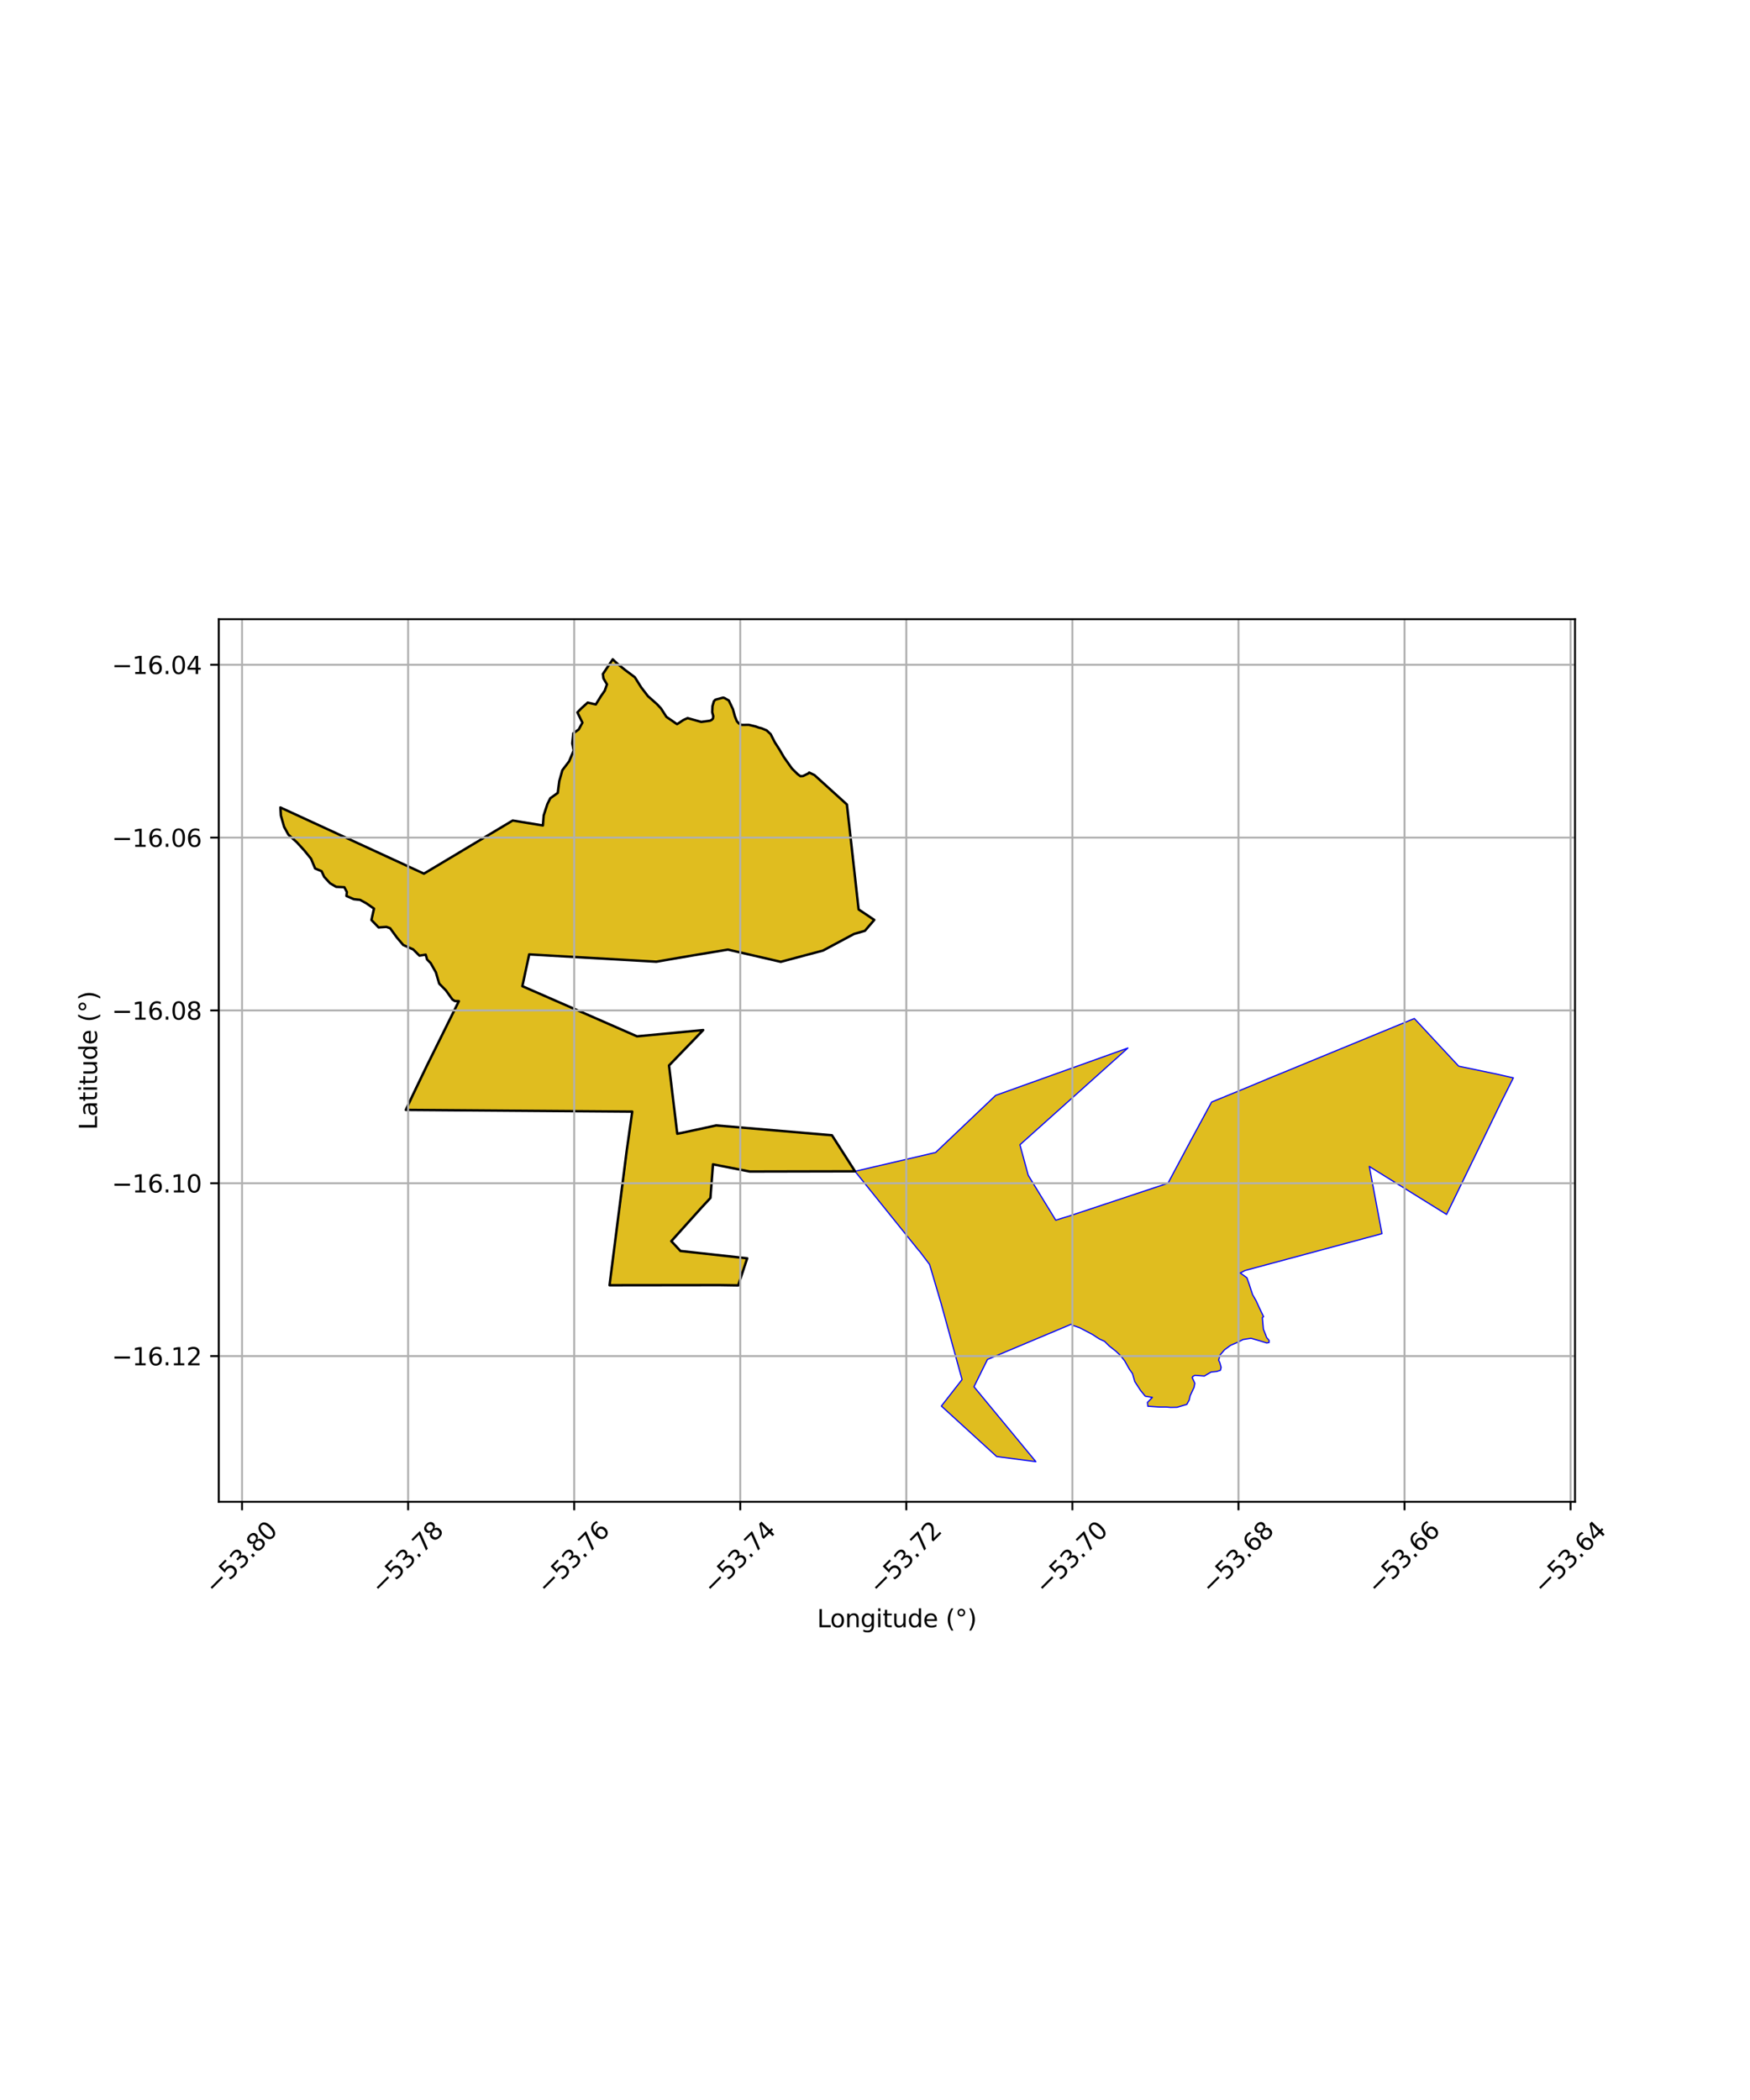 <?xml version="1.0" encoding="utf-8" standalone="no"?>
<!DOCTYPE svg PUBLIC "-//W3C//DTD SVG 1.1//EN"
  "http://www.w3.org/Graphics/SVG/1.1/DTD/svg11.dtd">
<svg xmlns:xlink="http://www.w3.org/1999/xlink" width="720pt" height="864pt" viewBox="0 0 720 864" xmlns="http://www.w3.org/2000/svg" version="1.1">
 <defs>
  <style type="text/css">*{stroke-linejoin: round; stroke-linecap: butt}</style>
 </defs>
 <g id="figure_1">
  <g id="patch_1">
   <path d="M 0 864 
L 720 864 
L 720 0 
L 0 0 
z
" style="fill: #ffffff"/>
  </g>
  <g id="axes_1">
   <g id="patch_2">
    <path d="M 90 617.878 
L 648 617.878 
L 648 254.762 
L 90 254.762 
z
" style="fill: #ffffff"/>
   </g>
   <g id="PatchCollection_1">
    <path d="M 600.152 438.664 
L 614.639 441.675 
L 615.618 441.874 
L 622.636 443.456 
L 617.431 453.834 
L 609.841 469.511 
L 595.164 499.656 
L 563.372 479.916 
L 568.579 507.563 
L 512.251 522.72 
L 510.493 523.638 
L 510.291 523.743 
L 513.002 525.698 
L 513.935 528.31 
L 515.329 532.611 
L 516.813 535.2 
L 518.152 538.135 
L 519.865 541.695 
L 519.37 542.112 
L 519.795 546.876 
L 520.583 548.839 
L 521.148 550.303 
L 522.114 551.448 
L 522.125 552.35 
L 521.179 552.544 
L 518.095 551.58 
L 514.692 550.615 
L 511.435 551.123 
L 509.022 552.334 
L 506.308 553.491 
L 503.814 555.333 
L 501.953 557.506 
L 501.388 559.617 
L 501.868 560.634 
L 502.414 562.587 
L 502.119 563.782 
L 500.554 564.269 
L 498.293 564.498 
L 496.519 565.52 
L 495.539 566.15 
L 491.621 565.855 
L 490.817 566.28 
L 490.503 566.776 
L 491.587 569.132 
L 491.266 570.809 
L 489.651 574.268 
L 489.261 576.014 
L 488.296 577.808 
L 484.309 578.994 
L 481.683 579.048 
L 479.773 578.894 
L 476.758 578.889 
L 472.245 578.567 
L 472.1 576.997 
L 474.125 574.935 
L 471.206 574.451 
L 469.266 572.09 
L 466.859 568.378 
L 465.951 565.158 
L 464.664 563.325 
L 462.712 559.885 
L 461.038 557.758 
L 459.142 555.951 
L 456.37 553.775 
L 454.423 551.855 
L 452.318 550.889 
L 449.465 549.035 
L 446.609 547.53 
L 444.243 546.295 
L 442.172 545.545 
L 441.503 545.394 
L 441.248 545.322 
L 440.74 544.808 
L 439.494 545.36 
L 406.271 559.316 
L 400.722 570.545 
L 426.184 601.373 
L 410.069 599.27 
L 387.306 578.489 
L 395.816 567.593 
L 387.179 536.221 
L 382.954 521.916 
L 382.805 521.448 
L 382.452 520.237 
L 378.312 514.761 
L 378.034 514.515 
L 351.777 481.911 
L 384.947 474.156 
L 409.64 450.673 
L 464.055 431.181 
L 419.631 470.992 
L 423.039 483.527 
L 423.181 483.765 
L 434.373 502.033 
L 437.116 501.142 
L 439.262 500.523 
L 480.553 486.798 
L 489.899 469.274 
L 490.515 468.162 
L 498.495 453.405 
L 502.057 451.957 
L 502.816 451.647 
L 515.88 446.269 
L 516.454 446.018 
L 524.596 442.614 
L 525.056 442.449 
L 581.899 419.05 
L 600.152 438.664 
" clip-path="url(#pf4c32edfd7)" style="fill: #e0bd1f; stroke: #0000ff; stroke-width: 0.5"/>
    <path d="M 253.836 272.931 
L 257.183 275.643 
L 261.2 278.641 
L 263.791 282.778 
L 266.556 286.389 
L 270.228 289.638 
L 271.927 291.431 
L 274.16 294.919 
L 278.561 297.952 
L 281.236 296.188 
L 282.9 295.453 
L 288.501 297.01 
L 292.088 296.532 
L 292.846 296.153 
L 293.34 295.603 
L 293.47 294.681 
L 293.023 292.994 
L 293.137 290.541 
L 293.717 288.524 
L 294.336 287.871 
L 297.533 287.014 
L 298.097 287.201 
L 299.849 288.199 
L 301.534 291.749 
L 302.34 294.676 
L 303.151 296.723 
L 304.048 297.693 
L 305.125 298.232 
L 308.123 298.217 
L 310.902 298.888 
L 312.249 299.38 
L 313.219 299.595 
L 315.396 300.485 
L 317.055 302.027 
L 318.792 305.432 
L 320.641 308.3 
L 322.545 311.553 
L 324.735 314.668 
L 325.825 316.189 
L 328.134 318.472 
L 329.306 319.345 
L 330.4 319.278 
L 332.61 318.191 
L 332.919 317.847 
L 335.079 318.881 
L 348.435 330.98 
L 350.522 349.365 
L 353.258 374.163 
L 359.696 378.475 
L 355.855 382.963 
L 351.356 384.261 
L 338.989 390.911 
L 338.603 391.091 
L 321.234 395.718 
L 299.486 390.696 
L 295.851 391.282 
L 294.996 391.485 
L 284.826 393.126 
L 270.033 395.67 
L 217.727 392.668 
L 214.909 405.736 
L 262.076 426.378 
L 289.327 423.796 
L 278.149 435.39 
L 275.253 438.364 
L 278.641 466.441 
L 280.719 466.048 
L 294.69 463.029 
L 342.283 467.078 
L 348.822 477.274 
L 351.777 481.911 
L 308.475 482 
L 293.337 479.043 
L 292.308 492.295 
L 292.293 492.878 
L 288.624 496.835 
L 276.195 510.651 
L 279.96 514.687 
L 307.415 517.702 
L 305.197 524.356 
L 303.723 528.85 
L 296.108 528.73 
L 250.779 528.784 
L 254.635 498.656 
L 254.798 498.146 
L 257.729 475.278 
L 257.802 473.767 
L 260.118 457.354 
L 177.341 456.796 
L 166.974 456.647 
L 169.844 450.51 
L 175.463 438.805 
L 188.788 411.902 
L 187.134 411.852 
L 186.11 411.197 
L 183.478 407.502 
L 180.694 404.668 
L 179.346 400.074 
L 177.18 396.238 
L 175.713 394.757 
L 175.151 392.78 
L 172.57 393.176 
L 170.005 390.62 
L 165.914 388.804 
L 163.317 385.76 
L 160.504 381.895 
L 159.002 381.348 
L 155.767 381.568 
L 152.817 378.51 
L 153.874 373.834 
L 150.667 371.611 
L 148.154 370.228 
L 145.557 369.951 
L 142.534 368.629 
L 142.718 367.01 
L 141.678 365.04 
L 138.319 364.875 
L 135.813 363.414 
L 133.365 360.733 
L 132.318 358.437 
L 129.644 357.311 
L 127.967 353.294 
L 125.194 349.894 
L 122.128 346.542 
L 118.649 343.396 
L 116.867 340.125 
L 115.573 335.552 
L 115.364 332.221 
L 174.419 359.443 
L 210.939 337.589 
L 223.368 339.616 
L 223.695 335.472 
L 225.188 330.869 
L 226.409 328.42 
L 229.471 326.238 
L 230.113 321.349 
L 231.363 316.896 
L 234.156 313.237 
L 236.036 308.752 
L 235.442 305.835 
L 235.869 301.706 
L 238.094 300.128 
L 239.621 297.321 
L 237.552 293.099 
L 239.215 291.404 
L 241.797 289.069 
L 245.14 289.826 
L 247.266 286.386 
L 248.792 284.199 
L 249.729 281.565 
L 248.298 279.151 
L 248.036 277.328 
L 249.461 275.137 
L 252.103 271.267 
L 253.836 272.931 
" clip-path="url(#pf4c32edfd7)" style="fill: #e0bd1f; stroke: #0000ff; stroke-width: 0.5"/>
   </g>
   <g id="PatchCollection_2">
    <path d="M 253.836 272.931 
L 257.183 275.643 
L 261.2 278.641 
L 263.791 282.778 
L 266.556 286.389 
L 270.228 289.638 
L 271.927 291.431 
L 274.16 294.919 
L 278.561 297.952 
L 281.236 296.188 
L 282.9 295.453 
L 288.501 297.01 
L 292.088 296.532 
L 292.846 296.153 
L 293.34 295.603 
L 293.47 294.681 
L 293.023 292.994 
L 293.137 290.541 
L 293.717 288.524 
L 294.336 287.871 
L 297.533 287.014 
L 298.097 287.201 
L 299.849 288.199 
L 301.534 291.749 
L 302.34 294.676 
L 303.151 296.723 
L 304.048 297.693 
L 305.125 298.232 
L 308.123 298.217 
L 310.902 298.888 
L 312.249 299.38 
L 313.219 299.595 
L 315.396 300.485 
L 317.055 302.027 
L 318.792 305.432 
L 320.641 308.3 
L 322.545 311.553 
L 325.825 316.189 
L 328.134 318.472 
L 329.306 319.345 
L 330.4 319.278 
L 332.61 318.191 
L 332.919 317.847 
L 335.079 318.881 
L 348.435 330.98 
L 353.258 374.163 
L 359.696 378.475 
L 355.855 382.963 
L 351.356 384.261 
L 338.603 391.091 
L 321.234 395.718 
L 299.486 390.696 
L 284.826 393.126 
L 270.033 395.67 
L 217.727 392.668 
L 214.909 405.736 
L 262.076 426.378 
L 289.327 423.796 
L 275.253 438.364 
L 278.641 466.441 
L 280.719 466.048 
L 294.69 463.029 
L 342.283 467.078 
L 351.777 481.911 
L 308.475 482 
L 293.337 479.043 
L 292.293 492.878 
L 288.624 496.835 
L 276.195 510.651 
L 279.96 514.687 
L 307.415 517.702 
L 303.723 528.85 
L 296.108 528.73 
L 250.779 528.784 
L 257.802 473.767 
L 260.118 457.354 
L 166.974 456.647 
L 169.844 450.51 
L 175.463 438.805 
L 188.788 411.902 
L 187.134 411.852 
L 186.11 411.197 
L 183.478 407.502 
L 180.694 404.668 
L 179.346 400.074 
L 177.18 396.238 
L 175.713 394.757 
L 175.151 392.78 
L 172.57 393.176 
L 170.005 390.62 
L 165.914 388.804 
L 163.317 385.76 
L 160.504 381.895 
L 159.002 381.348 
L 155.767 381.568 
L 152.817 378.51 
L 153.874 373.834 
L 150.667 371.611 
L 148.154 370.228 
L 145.557 369.951 
L 142.534 368.629 
L 142.718 367.01 
L 141.678 365.04 
L 138.319 364.875 
L 135.813 363.414 
L 133.365 360.733 
L 132.318 358.437 
L 129.644 357.311 
L 127.967 353.294 
L 125.194 349.894 
L 122.128 346.542 
L 118.649 343.396 
L 116.867 340.125 
L 115.573 335.552 
L 115.364 332.221 
L 174.419 359.443 
L 210.939 337.589 
L 223.368 339.616 
L 223.695 335.472 
L 225.188 330.869 
L 226.409 328.42 
L 229.471 326.238 
L 230.113 321.349 
L 231.363 316.896 
L 234.156 313.237 
L 236.036 308.752 
L 235.442 305.835 
L 235.869 301.706 
L 238.094 300.128 
L 239.621 297.321 
L 237.552 293.099 
L 239.215 291.404 
L 241.797 289.069 
L 245.14 289.826 
L 247.266 286.386 
L 248.792 284.199 
L 249.729 281.565 
L 248.298 279.151 
L 248.036 277.328 
L 252.103 271.267 
L 253.836 272.931 
L 253.836 272.931 
" clip-path="url(#pf4c32edfd7)" style="fill: none; stroke: #000000"/>
   </g>
   <g id="matplotlib.axis_1">
    <g id="xtick_1">
     <g id="line2d_1">
      <path d="M 99.585 617.878 
L 99.585 254.762 
" clip-path="url(#pf4c32edfd7)" style="fill: none; stroke: #b0b0b0; stroke-width: 0.8; stroke-linecap: square"/>
     </g>
     <g id="line2d_2">
      <defs>
       <path id="mf0f0493c9e" d="M 0 0 
L 0 3.5 
" style="stroke: #000000; stroke-width: 0.8"/>
      </defs>
      <g>
       <use xlink:href="#mf0f0493c9e" x="99.585" y="617.878" style="stroke: #000000; stroke-width: 0.8"/>
      </g>
     </g>
     <g id="text_1">
      <!-- −53.80 -->
      <g transform="translate(88.452 656.42) rotate(-45) scale(0.1 -0.1)">
       <defs>
        <path id="DejaVuSans-2212" d="M 678 2272 
L 4684 2272 
L 4684 1741 
L 678 1741 
L 678 2272 
z
" transform="scale(0.016)"/>
        <path id="DejaVuSans-35" d="M 691 4666 
L 3169 4666 
L 3169 4134 
L 1269 4134 
L 1269 2991 
Q 1406 3038 1543 3061 
Q 1681 3084 1819 3084 
Q 2600 3084 3056 2656 
Q 3513 2228 3513 1497 
Q 3513 744 3044 326 
Q 2575 -91 1722 -91 
Q 1428 -91 1123 -41 
Q 819 9 494 109 
L 494 744 
Q 775 591 1075 516 
Q 1375 441 1709 441 
Q 2250 441 2565 725 
Q 2881 1009 2881 1497 
Q 2881 1984 2565 2268 
Q 2250 2553 1709 2553 
Q 1456 2553 1204 2497 
Q 953 2441 691 2322 
L 691 4666 
z
" transform="scale(0.016)"/>
        <path id="DejaVuSans-33" d="M 2597 2516 
Q 3050 2419 3304 2112 
Q 3559 1806 3559 1356 
Q 3559 666 3084 287 
Q 2609 -91 1734 -91 
Q 1441 -91 1130 -33 
Q 819 25 488 141 
L 488 750 
Q 750 597 1062 519 
Q 1375 441 1716 441 
Q 2309 441 2620 675 
Q 2931 909 2931 1356 
Q 2931 1769 2642 2001 
Q 2353 2234 1838 2234 
L 1294 2234 
L 1294 2753 
L 1863 2753 
Q 2328 2753 2575 2939 
Q 2822 3125 2822 3475 
Q 2822 3834 2567 4026 
Q 2313 4219 1838 4219 
Q 1578 4219 1281 4162 
Q 984 4106 628 3988 
L 628 4550 
Q 988 4650 1302 4700 
Q 1616 4750 1894 4750 
Q 2613 4750 3031 4423 
Q 3450 4097 3450 3541 
Q 3450 3153 3228 2886 
Q 3006 2619 2597 2516 
z
" transform="scale(0.016)"/>
        <path id="DejaVuSans-2e" d="M 684 794 
L 1344 794 
L 1344 0 
L 684 0 
L 684 794 
z
" transform="scale(0.016)"/>
        <path id="DejaVuSans-38" d="M 2034 2216 
Q 1584 2216 1326 1975 
Q 1069 1734 1069 1313 
Q 1069 891 1326 650 
Q 1584 409 2034 409 
Q 2484 409 2743 651 
Q 3003 894 3003 1313 
Q 3003 1734 2745 1975 
Q 2488 2216 2034 2216 
z
M 1403 2484 
Q 997 2584 770 2862 
Q 544 3141 544 3541 
Q 544 4100 942 4425 
Q 1341 4750 2034 4750 
Q 2731 4750 3128 4425 
Q 3525 4100 3525 3541 
Q 3525 3141 3298 2862 
Q 3072 2584 2669 2484 
Q 3125 2378 3379 2068 
Q 3634 1759 3634 1313 
Q 3634 634 3220 271 
Q 2806 -91 2034 -91 
Q 1263 -91 848 271 
Q 434 634 434 1313 
Q 434 1759 690 2068 
Q 947 2378 1403 2484 
z
M 1172 3481 
Q 1172 3119 1398 2916 
Q 1625 2713 2034 2713 
Q 2441 2713 2670 2916 
Q 2900 3119 2900 3481 
Q 2900 3844 2670 4047 
Q 2441 4250 2034 4250 
Q 1625 4250 1398 4047 
Q 1172 3844 1172 3481 
z
" transform="scale(0.016)"/>
        <path id="DejaVuSans-30" d="M 2034 4250 
Q 1547 4250 1301 3770 
Q 1056 3291 1056 2328 
Q 1056 1369 1301 889 
Q 1547 409 2034 409 
Q 2525 409 2770 889 
Q 3016 1369 3016 2328 
Q 3016 3291 2770 3770 
Q 2525 4250 2034 4250 
z
M 2034 4750 
Q 2819 4750 3233 4129 
Q 3647 3509 3647 2328 
Q 3647 1150 3233 529 
Q 2819 -91 2034 -91 
Q 1250 -91 836 529 
Q 422 1150 422 2328 
Q 422 3509 836 4129 
Q 1250 4750 2034 4750 
z
" transform="scale(0.016)"/>
       </defs>
       <use xlink:href="#DejaVuSans-2212"/>
       <use xlink:href="#DejaVuSans-35" transform="translate(83.789 0)"/>
       <use xlink:href="#DejaVuSans-33" transform="translate(147.412 0)"/>
       <use xlink:href="#DejaVuSans-2e" transform="translate(211.035 0)"/>
       <use xlink:href="#DejaVuSans-38" transform="translate(242.822 0)"/>
       <use xlink:href="#DejaVuSans-30" transform="translate(306.445 0)"/>
      </g>
     </g>
    </g>
    <g id="xtick_2">
     <g id="line2d_3">
      <path d="M 167.91 617.878 
L 167.91 254.762 
" clip-path="url(#pf4c32edfd7)" style="fill: none; stroke: #b0b0b0; stroke-width: 0.8; stroke-linecap: square"/>
     </g>
     <g id="line2d_4">
      <g>
       <use xlink:href="#mf0f0493c9e" x="167.91" y="617.878" style="stroke: #000000; stroke-width: 0.8"/>
      </g>
     </g>
     <g id="text_2">
      <!-- −53.78 -->
      <g transform="translate(156.777 656.42) rotate(-45) scale(0.1 -0.1)">
       <defs>
        <path id="DejaVuSans-37" d="M 525 4666 
L 3525 4666 
L 3525 4397 
L 1831 0 
L 1172 0 
L 2766 4134 
L 525 4134 
L 525 4666 
z
" transform="scale(0.016)"/>
       </defs>
       <use xlink:href="#DejaVuSans-2212"/>
       <use xlink:href="#DejaVuSans-35" transform="translate(83.789 0)"/>
       <use xlink:href="#DejaVuSans-33" transform="translate(147.412 0)"/>
       <use xlink:href="#DejaVuSans-2e" transform="translate(211.035 0)"/>
       <use xlink:href="#DejaVuSans-37" transform="translate(242.822 0)"/>
       <use xlink:href="#DejaVuSans-38" transform="translate(306.445 0)"/>
      </g>
     </g>
    </g>
    <g id="xtick_3">
     <g id="line2d_5">
      <path d="M 236.235 617.878 
L 236.235 254.762 
" clip-path="url(#pf4c32edfd7)" style="fill: none; stroke: #b0b0b0; stroke-width: 0.8; stroke-linecap: square"/>
     </g>
     <g id="line2d_6">
      <g>
       <use xlink:href="#mf0f0493c9e" x="236.235" y="617.878" style="stroke: #000000; stroke-width: 0.8"/>
      </g>
     </g>
     <g id="text_3">
      <!-- −53.76 -->
      <g transform="translate(225.102 656.42) rotate(-45) scale(0.1 -0.1)">
       <defs>
        <path id="DejaVuSans-36" d="M 2113 2584 
Q 1688 2584 1439 2293 
Q 1191 2003 1191 1497 
Q 1191 994 1439 701 
Q 1688 409 2113 409 
Q 2538 409 2786 701 
Q 3034 994 3034 1497 
Q 3034 2003 2786 2293 
Q 2538 2584 2113 2584 
z
M 3366 4563 
L 3366 3988 
Q 3128 4100 2886 4159 
Q 2644 4219 2406 4219 
Q 1781 4219 1451 3797 
Q 1122 3375 1075 2522 
Q 1259 2794 1537 2939 
Q 1816 3084 2150 3084 
Q 2853 3084 3261 2657 
Q 3669 2231 3669 1497 
Q 3669 778 3244 343 
Q 2819 -91 2113 -91 
Q 1303 -91 875 529 
Q 447 1150 447 2328 
Q 447 3434 972 4092 
Q 1497 4750 2381 4750 
Q 2619 4750 2861 4703 
Q 3103 4656 3366 4563 
z
" transform="scale(0.016)"/>
       </defs>
       <use xlink:href="#DejaVuSans-2212"/>
       <use xlink:href="#DejaVuSans-35" transform="translate(83.789 0)"/>
       <use xlink:href="#DejaVuSans-33" transform="translate(147.412 0)"/>
       <use xlink:href="#DejaVuSans-2e" transform="translate(211.035 0)"/>
       <use xlink:href="#DejaVuSans-37" transform="translate(242.822 0)"/>
       <use xlink:href="#DejaVuSans-36" transform="translate(306.445 0)"/>
      </g>
     </g>
    </g>
    <g id="xtick_4">
     <g id="line2d_7">
      <path d="M 304.56 617.878 
L 304.56 254.762 
" clip-path="url(#pf4c32edfd7)" style="fill: none; stroke: #b0b0b0; stroke-width: 0.8; stroke-linecap: square"/>
     </g>
     <g id="line2d_8">
      <g>
       <use xlink:href="#mf0f0493c9e" x="304.56" y="617.878" style="stroke: #000000; stroke-width: 0.8"/>
      </g>
     </g>
     <g id="text_4">
      <!-- −53.74 -->
      <g transform="translate(293.427 656.42) rotate(-45) scale(0.1 -0.1)">
       <defs>
        <path id="DejaVuSans-34" d="M 2419 4116 
L 825 1625 
L 2419 1625 
L 2419 4116 
z
M 2253 4666 
L 3047 4666 
L 3047 1625 
L 3713 1625 
L 3713 1100 
L 3047 1100 
L 3047 0 
L 2419 0 
L 2419 1100 
L 313 1100 
L 313 1709 
L 2253 4666 
z
" transform="scale(0.016)"/>
       </defs>
       <use xlink:href="#DejaVuSans-2212"/>
       <use xlink:href="#DejaVuSans-35" transform="translate(83.789 0)"/>
       <use xlink:href="#DejaVuSans-33" transform="translate(147.412 0)"/>
       <use xlink:href="#DejaVuSans-2e" transform="translate(211.035 0)"/>
       <use xlink:href="#DejaVuSans-37" transform="translate(242.822 0)"/>
       <use xlink:href="#DejaVuSans-34" transform="translate(306.445 0)"/>
      </g>
     </g>
    </g>
    <g id="xtick_5">
     <g id="line2d_9">
      <path d="M 372.886 617.878 
L 372.886 254.762 
" clip-path="url(#pf4c32edfd7)" style="fill: none; stroke: #b0b0b0; stroke-width: 0.8; stroke-linecap: square"/>
     </g>
     <g id="line2d_10">
      <g>
       <use xlink:href="#mf0f0493c9e" x="372.886" y="617.878" style="stroke: #000000; stroke-width: 0.8"/>
      </g>
     </g>
     <g id="text_5">
      <!-- −53.72 -->
      <g transform="translate(361.752 656.42) rotate(-45) scale(0.1 -0.1)">
       <defs>
        <path id="DejaVuSans-32" d="M 1228 531 
L 3431 531 
L 3431 0 
L 469 0 
L 469 531 
Q 828 903 1448 1529 
Q 2069 2156 2228 2338 
Q 2531 2678 2651 2914 
Q 2772 3150 2772 3378 
Q 2772 3750 2511 3984 
Q 2250 4219 1831 4219 
Q 1534 4219 1204 4116 
Q 875 4013 500 3803 
L 500 4441 
Q 881 4594 1212 4672 
Q 1544 4750 1819 4750 
Q 2544 4750 2975 4387 
Q 3406 4025 3406 3419 
Q 3406 3131 3298 2873 
Q 3191 2616 2906 2266 
Q 2828 2175 2409 1742 
Q 1991 1309 1228 531 
z
" transform="scale(0.016)"/>
       </defs>
       <use xlink:href="#DejaVuSans-2212"/>
       <use xlink:href="#DejaVuSans-35" transform="translate(83.789 0)"/>
       <use xlink:href="#DejaVuSans-33" transform="translate(147.412 0)"/>
       <use xlink:href="#DejaVuSans-2e" transform="translate(211.035 0)"/>
       <use xlink:href="#DejaVuSans-37" transform="translate(242.822 0)"/>
       <use xlink:href="#DejaVuSans-32" transform="translate(306.445 0)"/>
      </g>
     </g>
    </g>
    <g id="xtick_6">
     <g id="line2d_11">
      <path d="M 441.211 617.878 
L 441.211 254.762 
" clip-path="url(#pf4c32edfd7)" style="fill: none; stroke: #b0b0b0; stroke-width: 0.8; stroke-linecap: square"/>
     </g>
     <g id="line2d_12">
      <g>
       <use xlink:href="#mf0f0493c9e" x="441.211" y="617.878" style="stroke: #000000; stroke-width: 0.8"/>
      </g>
     </g>
     <g id="text_6">
      <!-- −53.70 -->
      <g transform="translate(430.078 656.42) rotate(-45) scale(0.1 -0.1)">
       <use xlink:href="#DejaVuSans-2212"/>
       <use xlink:href="#DejaVuSans-35" transform="translate(83.789 0)"/>
       <use xlink:href="#DejaVuSans-33" transform="translate(147.412 0)"/>
       <use xlink:href="#DejaVuSans-2e" transform="translate(211.035 0)"/>
       <use xlink:href="#DejaVuSans-37" transform="translate(242.822 0)"/>
       <use xlink:href="#DejaVuSans-30" transform="translate(306.445 0)"/>
      </g>
     </g>
    </g>
    <g id="xtick_7">
     <g id="line2d_13">
      <path d="M 509.536 617.878 
L 509.536 254.762 
" clip-path="url(#pf4c32edfd7)" style="fill: none; stroke: #b0b0b0; stroke-width: 0.8; stroke-linecap: square"/>
     </g>
     <g id="line2d_14">
      <g>
       <use xlink:href="#mf0f0493c9e" x="509.536" y="617.878" style="stroke: #000000; stroke-width: 0.8"/>
      </g>
     </g>
     <g id="text_7">
      <!-- −53.68 -->
      <g transform="translate(498.403 656.42) rotate(-45) scale(0.1 -0.1)">
       <use xlink:href="#DejaVuSans-2212"/>
       <use xlink:href="#DejaVuSans-35" transform="translate(83.789 0)"/>
       <use xlink:href="#DejaVuSans-33" transform="translate(147.412 0)"/>
       <use xlink:href="#DejaVuSans-2e" transform="translate(211.035 0)"/>
       <use xlink:href="#DejaVuSans-36" transform="translate(242.822 0)"/>
       <use xlink:href="#DejaVuSans-38" transform="translate(306.445 0)"/>
      </g>
     </g>
    </g>
    <g id="xtick_8">
     <g id="line2d_15">
      <path d="M 577.861 617.878 
L 577.861 254.762 
" clip-path="url(#pf4c32edfd7)" style="fill: none; stroke: #b0b0b0; stroke-width: 0.8; stroke-linecap: square"/>
     </g>
     <g id="line2d_16">
      <g>
       <use xlink:href="#mf0f0493c9e" x="577.861" y="617.878" style="stroke: #000000; stroke-width: 0.8"/>
      </g>
     </g>
     <g id="text_8">
      <!-- −53.66 -->
      <g transform="translate(566.728 656.42) rotate(-45) scale(0.1 -0.1)">
       <use xlink:href="#DejaVuSans-2212"/>
       <use xlink:href="#DejaVuSans-35" transform="translate(83.789 0)"/>
       <use xlink:href="#DejaVuSans-33" transform="translate(147.412 0)"/>
       <use xlink:href="#DejaVuSans-2e" transform="translate(211.035 0)"/>
       <use xlink:href="#DejaVuSans-36" transform="translate(242.822 0)"/>
       <use xlink:href="#DejaVuSans-36" transform="translate(306.445 0)"/>
      </g>
     </g>
    </g>
    <g id="xtick_9">
     <g id="line2d_17">
      <path d="M 646.186 617.878 
L 646.186 254.762 
" clip-path="url(#pf4c32edfd7)" style="fill: none; stroke: #b0b0b0; stroke-width: 0.8; stroke-linecap: square"/>
     </g>
     <g id="line2d_18">
      <g>
       <use xlink:href="#mf0f0493c9e" x="646.186" y="617.878" style="stroke: #000000; stroke-width: 0.8"/>
      </g>
     </g>
     <g id="text_9">
      <!-- −53.64 -->
      <g transform="translate(635.053 656.42) rotate(-45) scale(0.1 -0.1)">
       <use xlink:href="#DejaVuSans-2212"/>
       <use xlink:href="#DejaVuSans-35" transform="translate(83.789 0)"/>
       <use xlink:href="#DejaVuSans-33" transform="translate(147.412 0)"/>
       <use xlink:href="#DejaVuSans-2e" transform="translate(211.035 0)"/>
       <use xlink:href="#DejaVuSans-36" transform="translate(242.822 0)"/>
       <use xlink:href="#DejaVuSans-34" transform="translate(306.445 0)"/>
      </g>
     </g>
    </g>
    <g id="text_10">
     <!-- Longitude (°) -->
     <g transform="translate(336.14 669.489) scale(0.1 -0.1)">
      <defs>
       <path id="DejaVuSans-4c" d="M 628 4666 
L 1259 4666 
L 1259 531 
L 3531 531 
L 3531 0 
L 628 0 
L 628 4666 
z
" transform="scale(0.016)"/>
       <path id="DejaVuSans-6f" d="M 1959 3097 
Q 1497 3097 1228 2736 
Q 959 2375 959 1747 
Q 959 1119 1226 758 
Q 1494 397 1959 397 
Q 2419 397 2687 759 
Q 2956 1122 2956 1747 
Q 2956 2369 2687 2733 
Q 2419 3097 1959 3097 
z
M 1959 3584 
Q 2709 3584 3137 3096 
Q 3566 2609 3566 1747 
Q 3566 888 3137 398 
Q 2709 -91 1959 -91 
Q 1206 -91 779 398 
Q 353 888 353 1747 
Q 353 2609 779 3096 
Q 1206 3584 1959 3584 
z
" transform="scale(0.016)"/>
       <path id="DejaVuSans-6e" d="M 3513 2113 
L 3513 0 
L 2938 0 
L 2938 2094 
Q 2938 2591 2744 2837 
Q 2550 3084 2163 3084 
Q 1697 3084 1428 2787 
Q 1159 2491 1159 1978 
L 1159 0 
L 581 0 
L 581 3500 
L 1159 3500 
L 1159 2956 
Q 1366 3272 1645 3428 
Q 1925 3584 2291 3584 
Q 2894 3584 3203 3211 
Q 3513 2838 3513 2113 
z
" transform="scale(0.016)"/>
       <path id="DejaVuSans-67" d="M 2906 1791 
Q 2906 2416 2648 2759 
Q 2391 3103 1925 3103 
Q 1463 3103 1205 2759 
Q 947 2416 947 1791 
Q 947 1169 1205 825 
Q 1463 481 1925 481 
Q 2391 481 2648 825 
Q 2906 1169 2906 1791 
z
M 3481 434 
Q 3481 -459 3084 -895 
Q 2688 -1331 1869 -1331 
Q 1566 -1331 1297 -1286 
Q 1028 -1241 775 -1147 
L 775 -588 
Q 1028 -725 1275 -790 
Q 1522 -856 1778 -856 
Q 2344 -856 2625 -561 
Q 2906 -266 2906 331 
L 2906 616 
Q 2728 306 2450 153 
Q 2172 0 1784 0 
Q 1141 0 747 490 
Q 353 981 353 1791 
Q 353 2603 747 3093 
Q 1141 3584 1784 3584 
Q 2172 3584 2450 3431 
Q 2728 3278 2906 2969 
L 2906 3500 
L 3481 3500 
L 3481 434 
z
" transform="scale(0.016)"/>
       <path id="DejaVuSans-69" d="M 603 3500 
L 1178 3500 
L 1178 0 
L 603 0 
L 603 3500 
z
M 603 4863 
L 1178 4863 
L 1178 4134 
L 603 4134 
L 603 4863 
z
" transform="scale(0.016)"/>
       <path id="DejaVuSans-74" d="M 1172 4494 
L 1172 3500 
L 2356 3500 
L 2356 3053 
L 1172 3053 
L 1172 1153 
Q 1172 725 1289 603 
Q 1406 481 1766 481 
L 2356 481 
L 2356 0 
L 1766 0 
Q 1100 0 847 248 
Q 594 497 594 1153 
L 594 3053 
L 172 3053 
L 172 3500 
L 594 3500 
L 594 4494 
L 1172 4494 
z
" transform="scale(0.016)"/>
       <path id="DejaVuSans-75" d="M 544 1381 
L 544 3500 
L 1119 3500 
L 1119 1403 
Q 1119 906 1312 657 
Q 1506 409 1894 409 
Q 2359 409 2629 706 
Q 2900 1003 2900 1516 
L 2900 3500 
L 3475 3500 
L 3475 0 
L 2900 0 
L 2900 538 
Q 2691 219 2414 64 
Q 2138 -91 1772 -91 
Q 1169 -91 856 284 
Q 544 659 544 1381 
z
M 1991 3584 
L 1991 3584 
z
" transform="scale(0.016)"/>
       <path id="DejaVuSans-64" d="M 2906 2969 
L 2906 4863 
L 3481 4863 
L 3481 0 
L 2906 0 
L 2906 525 
Q 2725 213 2448 61 
Q 2172 -91 1784 -91 
Q 1150 -91 751 415 
Q 353 922 353 1747 
Q 353 2572 751 3078 
Q 1150 3584 1784 3584 
Q 2172 3584 2448 3432 
Q 2725 3281 2906 2969 
z
M 947 1747 
Q 947 1113 1208 752 
Q 1469 391 1925 391 
Q 2381 391 2643 752 
Q 2906 1113 2906 1747 
Q 2906 2381 2643 2742 
Q 2381 3103 1925 3103 
Q 1469 3103 1208 2742 
Q 947 2381 947 1747 
z
" transform="scale(0.016)"/>
       <path id="DejaVuSans-65" d="M 3597 1894 
L 3597 1613 
L 953 1613 
Q 991 1019 1311 708 
Q 1631 397 2203 397 
Q 2534 397 2845 478 
Q 3156 559 3463 722 
L 3463 178 
Q 3153 47 2828 -22 
Q 2503 -91 2169 -91 
Q 1331 -91 842 396 
Q 353 884 353 1716 
Q 353 2575 817 3079 
Q 1281 3584 2069 3584 
Q 2775 3584 3186 3129 
Q 3597 2675 3597 1894 
z
M 3022 2063 
Q 3016 2534 2758 2815 
Q 2500 3097 2075 3097 
Q 1594 3097 1305 2825 
Q 1016 2553 972 2059 
L 3022 2063 
z
" transform="scale(0.016)"/>
       <path id="DejaVuSans-20" transform="scale(0.016)"/>
       <path id="DejaVuSans-28" d="M 1984 4856 
Q 1566 4138 1362 3434 
Q 1159 2731 1159 2009 
Q 1159 1288 1364 580 
Q 1569 -128 1984 -844 
L 1484 -844 
Q 1016 -109 783 600 
Q 550 1309 550 2009 
Q 550 2706 781 3412 
Q 1013 4119 1484 4856 
L 1984 4856 
z
" transform="scale(0.016)"/>
       <path id="DejaVuSans-b0" d="M 1600 4347 
Q 1350 4347 1178 4173 
Q 1006 4000 1006 3750 
Q 1006 3503 1178 3333 
Q 1350 3163 1600 3163 
Q 1850 3163 2022 3333 
Q 2194 3503 2194 3750 
Q 2194 3997 2020 4172 
Q 1847 4347 1600 4347 
z
M 1600 4750 
Q 1800 4750 1984 4673 
Q 2169 4597 2303 4453 
Q 2447 4313 2519 4134 
Q 2591 3956 2591 3750 
Q 2591 3338 2302 3052 
Q 2013 2766 1594 2766 
Q 1172 2766 890 3047 
Q 609 3328 609 3750 
Q 609 4169 896 4459 
Q 1184 4750 1600 4750 
z
" transform="scale(0.016)"/>
       <path id="DejaVuSans-29" d="M 513 4856 
L 1013 4856 
Q 1481 4119 1714 3412 
Q 1947 2706 1947 2009 
Q 1947 1309 1714 600 
Q 1481 -109 1013 -844 
L 513 -844 
Q 928 -128 1133 580 
Q 1338 1288 1338 2009 
Q 1338 2731 1133 3434 
Q 928 4138 513 4856 
z
" transform="scale(0.016)"/>
      </defs>
      <use xlink:href="#DejaVuSans-4c"/>
      <use xlink:href="#DejaVuSans-6f" transform="translate(53.963 0)"/>
      <use xlink:href="#DejaVuSans-6e" transform="translate(115.145 0)"/>
      <use xlink:href="#DejaVuSans-67" transform="translate(178.523 0)"/>
      <use xlink:href="#DejaVuSans-69" transform="translate(242 0)"/>
      <use xlink:href="#DejaVuSans-74" transform="translate(269.783 0)"/>
      <use xlink:href="#DejaVuSans-75" transform="translate(308.992 0)"/>
      <use xlink:href="#DejaVuSans-64" transform="translate(372.371 0)"/>
      <use xlink:href="#DejaVuSans-65" transform="translate(435.848 0)"/>
      <use xlink:href="#DejaVuSans-20" transform="translate(497.371 0)"/>
      <use xlink:href="#DejaVuSans-28" transform="translate(529.158 0)"/>
      <use xlink:href="#DejaVuSans-b0" transform="translate(568.172 0)"/>
      <use xlink:href="#DejaVuSans-29" transform="translate(618.172 0)"/>
     </g>
    </g>
   </g>
   <g id="matplotlib.axis_2">
    <g id="ytick_1">
     <g id="line2d_19">
      <path d="M 90 557.93 
L 648 557.93 
" clip-path="url(#pf4c32edfd7)" style="fill: none; stroke: #b0b0b0; stroke-width: 0.8; stroke-linecap: square"/>
     </g>
     <g id="line2d_20">
      <defs>
       <path id="m2fa6890907" d="M 0 0 
L -3.5 0 
" style="stroke: #000000; stroke-width: 0.8"/>
      </defs>
      <g>
       <use xlink:href="#m2fa6890907" x="90" y="557.93" style="stroke: #000000; stroke-width: 0.8"/>
      </g>
     </g>
     <g id="text_11">
      <!-- −16.12 -->
      <g transform="translate(45.992 561.73) scale(0.1 -0.1)">
       <defs>
        <path id="DejaVuSans-31" d="M 794 531 
L 1825 531 
L 1825 4091 
L 703 3866 
L 703 4441 
L 1819 4666 
L 2450 4666 
L 2450 531 
L 3481 531 
L 3481 0 
L 794 0 
L 794 531 
z
" transform="scale(0.016)"/>
       </defs>
       <use xlink:href="#DejaVuSans-2212"/>
       <use xlink:href="#DejaVuSans-31" transform="translate(83.789 0)"/>
       <use xlink:href="#DejaVuSans-36" transform="translate(147.412 0)"/>
       <use xlink:href="#DejaVuSans-2e" transform="translate(211.035 0)"/>
       <use xlink:href="#DejaVuSans-31" transform="translate(242.822 0)"/>
       <use xlink:href="#DejaVuSans-32" transform="translate(306.445 0)"/>
      </g>
     </g>
    </g>
    <g id="ytick_2">
     <g id="line2d_21">
      <path d="M 90 486.825 
L 648 486.825 
" clip-path="url(#pf4c32edfd7)" style="fill: none; stroke: #b0b0b0; stroke-width: 0.8; stroke-linecap: square"/>
     </g>
     <g id="line2d_22">
      <g>
       <use xlink:href="#m2fa6890907" x="90" y="486.825" style="stroke: #000000; stroke-width: 0.8"/>
      </g>
     </g>
     <g id="text_12">
      <!-- −16.10 -->
      <g transform="translate(45.992 490.624) scale(0.1 -0.1)">
       <use xlink:href="#DejaVuSans-2212"/>
       <use xlink:href="#DejaVuSans-31" transform="translate(83.789 0)"/>
       <use xlink:href="#DejaVuSans-36" transform="translate(147.412 0)"/>
       <use xlink:href="#DejaVuSans-2e" transform="translate(211.035 0)"/>
       <use xlink:href="#DejaVuSans-31" transform="translate(242.822 0)"/>
       <use xlink:href="#DejaVuSans-30" transform="translate(306.445 0)"/>
      </g>
     </g>
    </g>
    <g id="ytick_3">
     <g id="line2d_23">
      <path d="M 90 415.719 
L 648 415.719 
" clip-path="url(#pf4c32edfd7)" style="fill: none; stroke: #b0b0b0; stroke-width: 0.8; stroke-linecap: square"/>
     </g>
     <g id="line2d_24">
      <g>
       <use xlink:href="#m2fa6890907" x="90" y="415.719" style="stroke: #000000; stroke-width: 0.8"/>
      </g>
     </g>
     <g id="text_13">
      <!-- −16.08 -->
      <g transform="translate(45.992 419.518) scale(0.1 -0.1)">
       <use xlink:href="#DejaVuSans-2212"/>
       <use xlink:href="#DejaVuSans-31" transform="translate(83.789 0)"/>
       <use xlink:href="#DejaVuSans-36" transform="translate(147.412 0)"/>
       <use xlink:href="#DejaVuSans-2e" transform="translate(211.035 0)"/>
       <use xlink:href="#DejaVuSans-30" transform="translate(242.822 0)"/>
       <use xlink:href="#DejaVuSans-38" transform="translate(306.445 0)"/>
      </g>
     </g>
    </g>
    <g id="ytick_4">
     <g id="line2d_25">
      <path d="M 90 344.613 
L 648 344.613 
" clip-path="url(#pf4c32edfd7)" style="fill: none; stroke: #b0b0b0; stroke-width: 0.8; stroke-linecap: square"/>
     </g>
     <g id="line2d_26">
      <g>
       <use xlink:href="#m2fa6890907" x="90" y="344.613" style="stroke: #000000; stroke-width: 0.8"/>
      </g>
     </g>
     <g id="text_14">
      <!-- −16.06 -->
      <g transform="translate(45.992 348.413) scale(0.1 -0.1)">
       <use xlink:href="#DejaVuSans-2212"/>
       <use xlink:href="#DejaVuSans-31" transform="translate(83.789 0)"/>
       <use xlink:href="#DejaVuSans-36" transform="translate(147.412 0)"/>
       <use xlink:href="#DejaVuSans-2e" transform="translate(211.035 0)"/>
       <use xlink:href="#DejaVuSans-30" transform="translate(242.822 0)"/>
       <use xlink:href="#DejaVuSans-36" transform="translate(306.445 0)"/>
      </g>
     </g>
    </g>
    <g id="ytick_5">
     <g id="line2d_27">
      <path d="M 90 273.508 
L 648 273.508 
" clip-path="url(#pf4c32edfd7)" style="fill: none; stroke: #b0b0b0; stroke-width: 0.8; stroke-linecap: square"/>
     </g>
     <g id="line2d_28">
      <g>
       <use xlink:href="#m2fa6890907" x="90" y="273.508" style="stroke: #000000; stroke-width: 0.8"/>
      </g>
     </g>
     <g id="text_15">
      <!-- −16.04 -->
      <g transform="translate(45.992 277.307) scale(0.1 -0.1)">
       <use xlink:href="#DejaVuSans-2212"/>
       <use xlink:href="#DejaVuSans-31" transform="translate(83.789 0)"/>
       <use xlink:href="#DejaVuSans-36" transform="translate(147.412 0)"/>
       <use xlink:href="#DejaVuSans-2e" transform="translate(211.035 0)"/>
       <use xlink:href="#DejaVuSans-30" transform="translate(242.822 0)"/>
       <use xlink:href="#DejaVuSans-34" transform="translate(306.445 0)"/>
      </g>
     </g>
    </g>
    <g id="text_16">
     <!-- Latitude (°) -->
     <g transform="translate(39.913 464.89) rotate(-90) scale(0.1 -0.1)">
      <defs>
       <path id="DejaVuSans-61" d="M 2194 1759 
Q 1497 1759 1228 1600 
Q 959 1441 959 1056 
Q 959 750 1161 570 
Q 1363 391 1709 391 
Q 2188 391 2477 730 
Q 2766 1069 2766 1631 
L 2766 1759 
L 2194 1759 
z
M 3341 1997 
L 3341 0 
L 2766 0 
L 2766 531 
Q 2569 213 2275 61 
Q 1981 -91 1556 -91 
Q 1019 -91 701 211 
Q 384 513 384 1019 
Q 384 1609 779 1909 
Q 1175 2209 1959 2209 
L 2766 2209 
L 2766 2266 
Q 2766 2663 2505 2880 
Q 2244 3097 1772 3097 
Q 1472 3097 1187 3025 
Q 903 2953 641 2809 
L 641 3341 
Q 956 3463 1253 3523 
Q 1550 3584 1831 3584 
Q 2591 3584 2966 3190 
Q 3341 2797 3341 1997 
z
" transform="scale(0.016)"/>
      </defs>
      <use xlink:href="#DejaVuSans-4c"/>
      <use xlink:href="#DejaVuSans-61" transform="translate(55.713 0)"/>
      <use xlink:href="#DejaVuSans-74" transform="translate(116.992 0)"/>
      <use xlink:href="#DejaVuSans-69" transform="translate(156.201 0)"/>
      <use xlink:href="#DejaVuSans-74" transform="translate(183.984 0)"/>
      <use xlink:href="#DejaVuSans-75" transform="translate(223.193 0)"/>
      <use xlink:href="#DejaVuSans-64" transform="translate(286.572 0)"/>
      <use xlink:href="#DejaVuSans-65" transform="translate(350.049 0)"/>
      <use xlink:href="#DejaVuSans-20" transform="translate(411.572 0)"/>
      <use xlink:href="#DejaVuSans-28" transform="translate(443.359 0)"/>
      <use xlink:href="#DejaVuSans-b0" transform="translate(482.373 0)"/>
      <use xlink:href="#DejaVuSans-29" transform="translate(532.373 0)"/>
     </g>
    </g>
   </g>
   <g id="patch_3">
    <path d="M 90 617.878 
L 90 254.762 
" style="fill: none; stroke: #000000; stroke-width: 0.8; stroke-linejoin: miter; stroke-linecap: square"/>
   </g>
   <g id="patch_4">
    <path d="M 648 617.878 
L 648 254.762 
" style="fill: none; stroke: #000000; stroke-width: 0.8; stroke-linejoin: miter; stroke-linecap: square"/>
   </g>
   <g id="patch_5">
    <path d="M 90 617.878 
L 648 617.878 
" style="fill: none; stroke: #000000; stroke-width: 0.8; stroke-linejoin: miter; stroke-linecap: square"/>
   </g>
   <g id="patch_6">
    <path d="M 90 254.762 
L 648 254.762 
" style="fill: none; stroke: #000000; stroke-width: 0.8; stroke-linejoin: miter; stroke-linecap: square"/>
   </g>
  </g>
 </g>
 <defs>
  <clipPath id="pf4c32edfd7">
   <rect x="90" y="254.762" width="558" height="363.116"/>
  </clipPath>
 </defs>
</svg>

